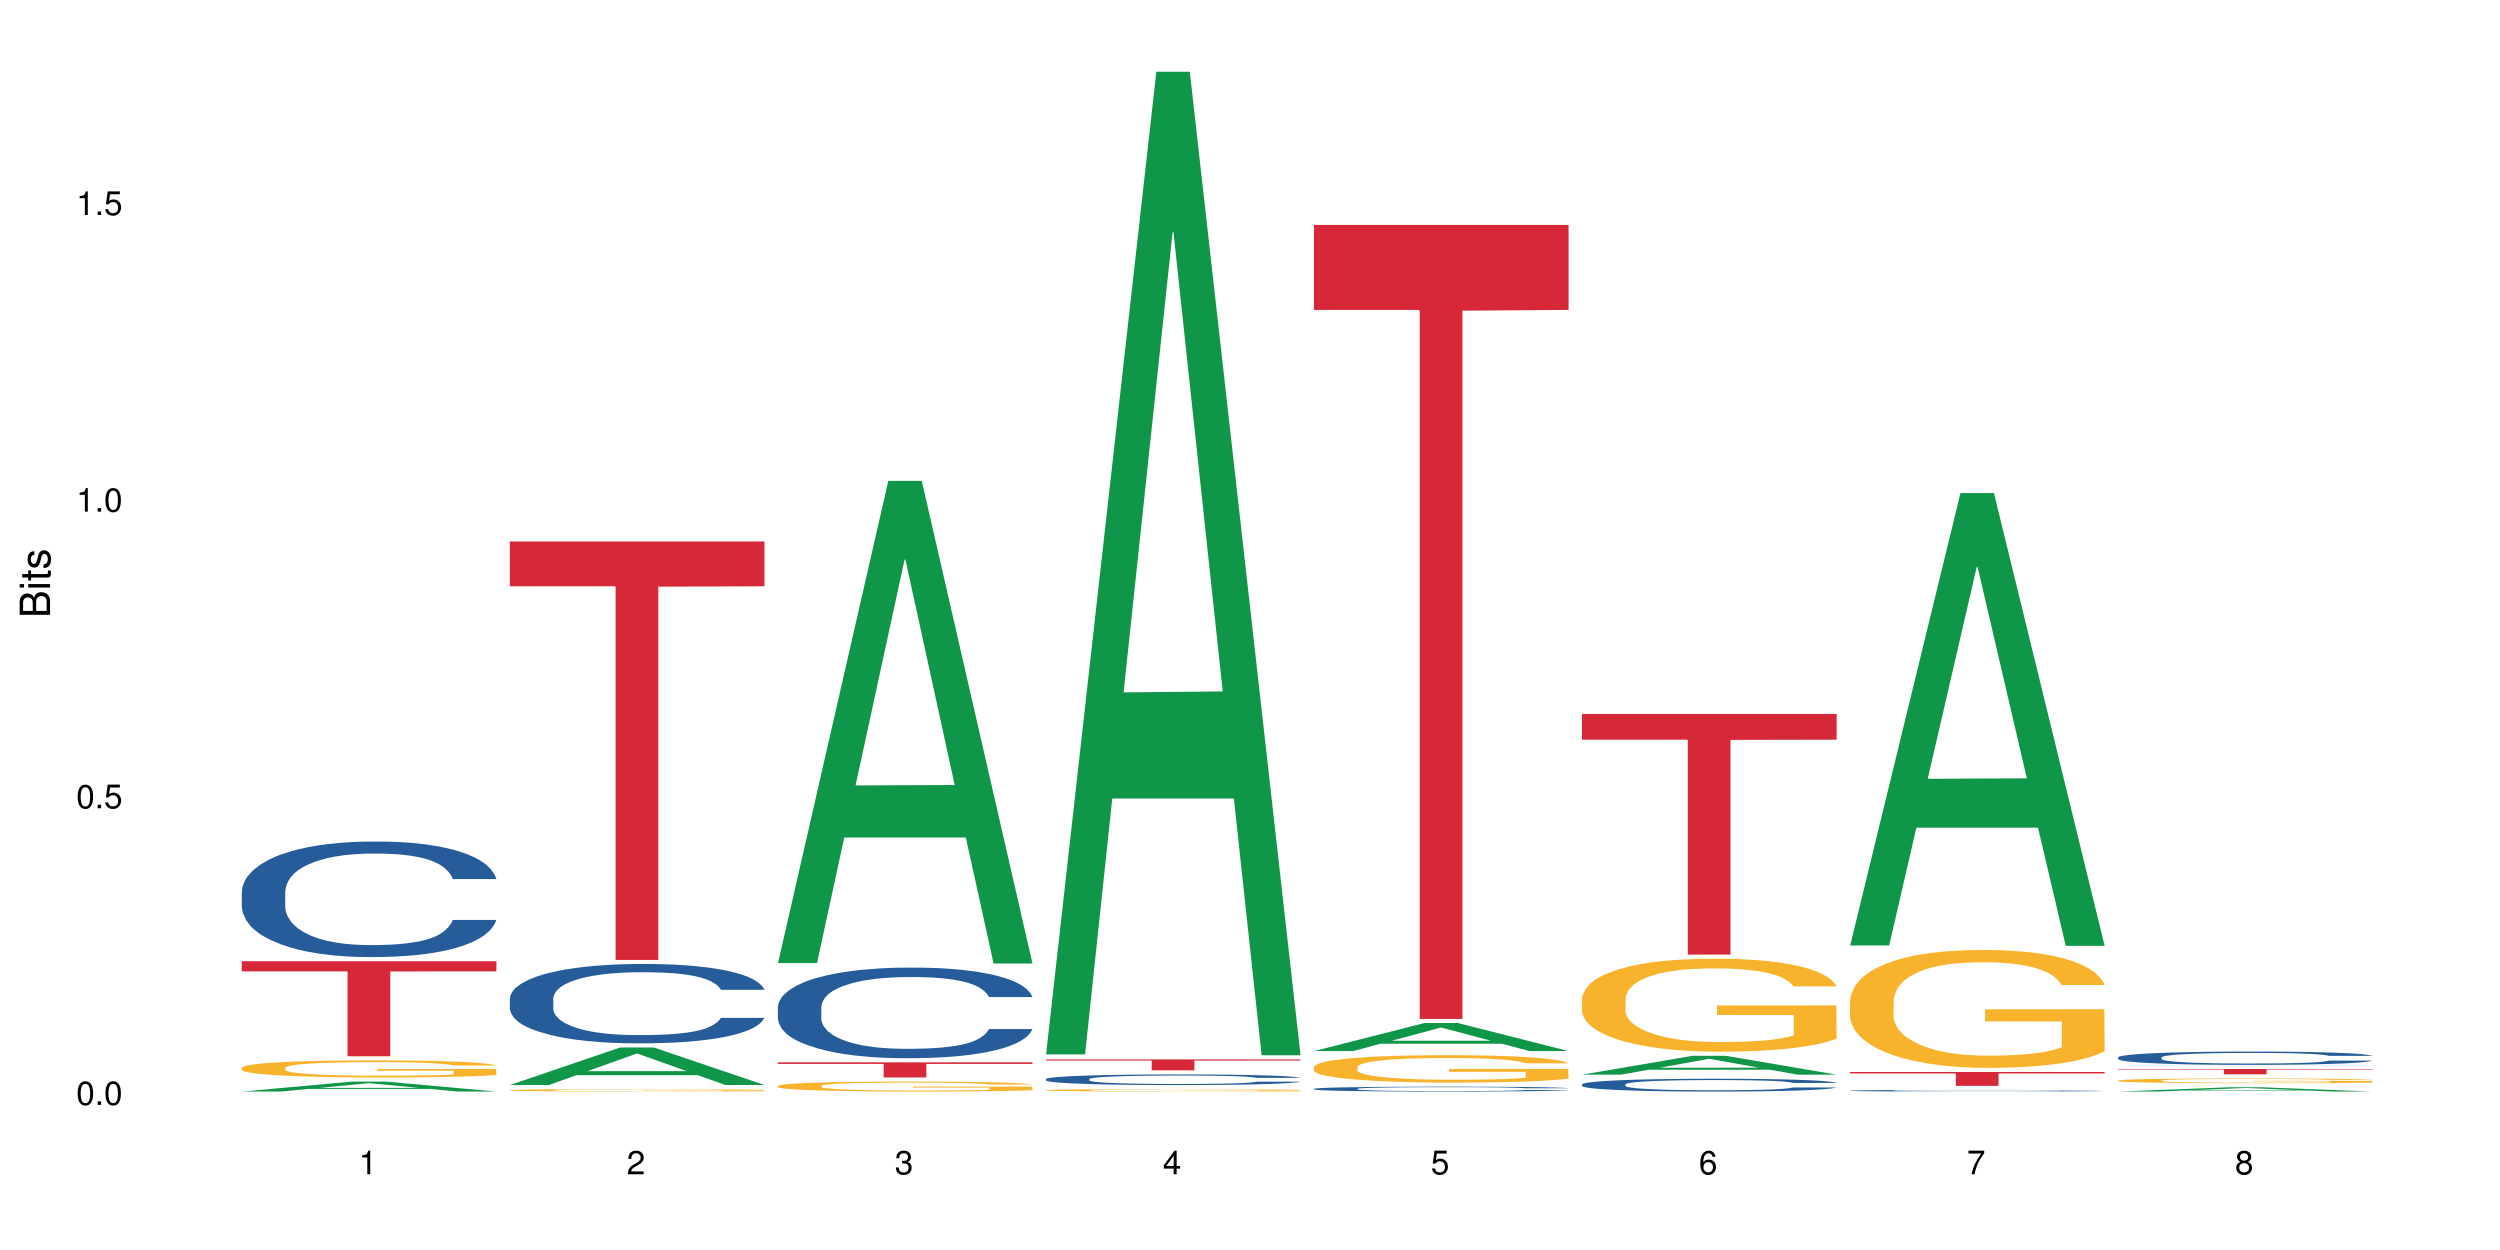 <?xml version="1.0" encoding="UTF-8"?>
<svg xmlns="http://www.w3.org/2000/svg" xmlns:xlink="http://www.w3.org/1999/xlink" width="720pt" height="360pt" viewBox="0 0 720 360" version="1.1">
<defs>
<g>
<symbol overflow="visible" id="glyph0-0">
<path style="stroke:none;" d=""/>
</symbol>
<symbol overflow="visible" id="glyph0-1">
<path style="stroke:none;" d="M 2.641 -6.797 C 2 -6.797 1.422 -6.531 1.078 -6.047 C 0.641 -5.453 0.406 -4.547 0.406 -3.297 C 0.406 -1 1.188 0.219 2.641 0.219 C 4.078 0.219 4.859 -1 4.859 -3.234 C 4.859 -4.562 4.656 -5.438 4.203 -6.047 C 3.844 -6.531 3.281 -6.797 2.641 -6.797 Z M 2.641 -6.047 C 3.547 -6.047 4 -5.125 4 -3.312 C 4 -1.375 3.562 -0.484 2.625 -0.484 C 1.734 -0.484 1.281 -1.422 1.281 -3.281 C 1.281 -5.141 1.734 -6.047 2.641 -6.047 Z M 2.641 -6.047 "/>
</symbol>
<symbol overflow="visible" id="glyph0-2">
<path style="stroke:none;" d="M 1.828 -1 L 0.828 -1 L 0.828 0 L 1.828 0 Z M 1.828 -1 "/>
</symbol>
<symbol overflow="visible" id="glyph0-3">
<path style="stroke:none;" d="M 4.562 -6.797 L 1.062 -6.797 L 0.547 -3.094 L 1.328 -3.094 C 1.719 -3.562 2.047 -3.734 2.578 -3.734 C 3.484 -3.734 4.062 -3.109 4.062 -2.094 C 4.062 -1.125 3.484 -0.531 2.578 -0.531 C 1.828 -0.531 1.375 -0.906 1.188 -1.672 L 0.328 -1.672 C 0.453 -1.109 0.547 -0.844 0.75 -0.594 C 1.125 -0.078 1.828 0.219 2.594 0.219 C 3.969 0.219 4.922 -0.781 4.922 -2.219 C 4.922 -3.562 4.031 -4.484 2.719 -4.484 C 2.25 -4.484 1.859 -4.359 1.469 -4.062 L 1.734 -5.969 L 4.562 -5.969 Z M 4.562 -6.797 "/>
</symbol>
<symbol overflow="visible" id="glyph0-4">
<path style="stroke:none;" d="M 2.484 -4.844 L 2.484 0 L 3.328 0 L 3.328 -6.797 L 2.766 -6.797 C 2.469 -5.75 2.281 -5.609 0.984 -5.453 L 0.984 -4.844 Z M 2.484 -4.844 "/>
</symbol>
<symbol overflow="visible" id="glyph0-5">
<path style="stroke:none;" d="M 4.859 -0.828 L 1.281 -0.828 C 1.359 -1.391 1.672 -1.75 2.5 -2.234 L 3.469 -2.75 C 4.406 -3.266 4.906 -3.969 4.906 -4.812 C 4.906 -5.375 4.672 -5.906 4.266 -6.266 C 3.859 -6.625 3.375 -6.797 2.719 -6.797 C 1.859 -6.797 1.219 -6.5 0.844 -5.922 C 0.609 -5.562 0.5 -5.125 0.484 -4.438 L 1.328 -4.438 C 1.359 -4.906 1.406 -5.188 1.531 -5.406 C 1.75 -5.812 2.188 -6.062 2.703 -6.062 C 3.469 -6.062 4.031 -5.516 4.031 -4.781 C 4.031 -4.25 3.719 -3.797 3.125 -3.438 L 2.234 -2.938 C 0.812 -2.141 0.406 -1.5 0.328 0 L 4.859 0 Z M 4.859 -0.828 "/>
</symbol>
<symbol overflow="visible" id="glyph0-6">
<path style="stroke:none;" d="M 2.125 -3.125 L 2.578 -3.125 C 3.516 -3.125 3.984 -2.703 3.984 -1.891 C 3.984 -1.031 3.469 -0.531 2.578 -0.531 C 1.656 -0.531 1.203 -0.984 1.156 -1.969 L 0.312 -1.969 C 0.344 -1.422 0.438 -1.078 0.609 -0.766 C 0.953 -0.109 1.625 0.219 2.547 0.219 C 3.953 0.219 4.859 -0.609 4.859 -1.906 C 4.859 -2.766 4.516 -3.25 3.703 -3.516 C 4.344 -3.766 4.656 -4.25 4.656 -4.938 C 4.656 -6.109 3.875 -6.797 2.578 -6.797 C 1.203 -6.797 0.484 -6.047 0.453 -4.609 L 1.297 -4.609 C 1.312 -5.016 1.344 -5.25 1.453 -5.453 C 1.641 -5.828 2.062 -6.062 2.594 -6.062 C 3.344 -6.062 3.797 -5.625 3.797 -4.906 C 3.797 -4.422 3.609 -4.141 3.25 -3.984 C 3.016 -3.891 2.719 -3.844 2.125 -3.844 Z M 2.125 -3.125 "/>
</symbol>
<symbol overflow="visible" id="glyph0-7">
<path style="stroke:none;" d="M 3.141 -1.625 L 3.141 0 L 3.984 0 L 3.984 -1.625 L 4.984 -1.625 L 4.984 -2.391 L 3.984 -2.391 L 3.984 -6.797 L 3.359 -6.797 L 0.266 -2.516 L 0.266 -1.625 Z M 3.141 -2.391 L 1 -2.391 L 3.141 -5.359 Z M 3.141 -2.391 "/>
</symbol>
<symbol overflow="visible" id="glyph0-8">
<path style="stroke:none;" d="M 4.781 -5.031 C 4.609 -6.141 3.891 -6.797 2.844 -6.797 C 2.094 -6.797 1.422 -6.438 1.031 -5.828 C 0.609 -5.172 0.406 -4.344 0.406 -3.094 C 0.406 -1.953 0.578 -1.234 0.984 -0.625 C 1.359 -0.078 1.953 0.219 2.703 0.219 C 3.984 0.219 4.922 -0.734 4.922 -2.078 C 4.922 -3.344 4.062 -4.234 2.844 -4.234 C 2.172 -4.234 1.641 -3.969 1.281 -3.469 C 1.281 -5.125 1.828 -6.047 2.797 -6.047 C 3.391 -6.047 3.797 -5.672 3.938 -5.031 Z M 2.734 -3.484 C 3.547 -3.484 4.062 -2.922 4.062 -2 C 4.062 -1.156 3.484 -0.531 2.703 -0.531 C 1.922 -0.531 1.328 -1.188 1.328 -2.047 C 1.328 -2.891 1.906 -3.484 2.734 -3.484 Z M 2.734 -3.484 "/>
</symbol>
<symbol overflow="visible" id="glyph0-9">
<path style="stroke:none;" d="M 4.984 -6.797 L 0.438 -6.797 L 0.438 -5.969 L 4.109 -5.969 C 2.5 -3.656 1.828 -2.234 1.328 0 L 2.219 0 C 2.594 -2.172 3.453 -4.047 4.984 -6.094 Z M 4.984 -6.797 "/>
</symbol>
<symbol overflow="visible" id="glyph0-10">
<path style="stroke:none;" d="M 3.75 -3.578 C 4.453 -4 4.688 -4.344 4.688 -4.984 C 4.688 -6.047 3.844 -6.797 2.641 -6.797 C 1.438 -6.797 0.594 -6.047 0.594 -4.984 C 0.594 -4.359 0.828 -4.016 1.516 -3.578 C 0.734 -3.203 0.359 -2.641 0.359 -1.891 C 0.359 -0.641 1.297 0.219 2.641 0.219 C 3.984 0.219 4.922 -0.641 4.922 -1.875 C 4.922 -2.641 4.531 -3.203 3.75 -3.578 Z M 2.641 -6.047 C 3.359 -6.047 3.812 -5.625 3.812 -4.969 C 3.812 -4.344 3.344 -3.922 2.641 -3.922 C 1.922 -3.922 1.453 -4.344 1.453 -4.984 C 1.453 -5.625 1.922 -6.047 2.641 -6.047 Z M 2.641 -3.203 C 3.484 -3.203 4.062 -2.672 4.062 -1.875 C 4.062 -1.062 3.484 -0.531 2.625 -0.531 C 1.797 -0.531 1.219 -1.078 1.219 -1.875 C 1.219 -2.672 1.797 -3.203 2.641 -3.203 Z M 2.641 -3.203 "/>
</symbol>
<symbol overflow="visible" id="glyph1-0">
<path style="stroke:none;" d=""/>
</symbol>
<symbol overflow="visible" id="glyph1-1">
<path style="stroke:none;" d="M 0 -0.953 L 0 -4.891 C 0 -5.719 -0.234 -6.344 -0.734 -6.797 C -1.188 -7.234 -1.812 -7.469 -2.5 -7.469 C -3.547 -7.469 -4.188 -7 -4.625 -5.875 C -4.984 -6.672 -5.641 -7.094 -6.531 -7.094 C -7.156 -7.094 -7.734 -6.859 -8.141 -6.391 C -8.562 -5.938 -8.75 -5.344 -8.75 -4.5 L -8.75 -0.953 Z M -4.984 -2.062 L -7.766 -2.062 L -7.766 -4.219 C -7.766 -4.844 -7.688 -5.203 -7.453 -5.5 C -7.219 -5.812 -6.859 -5.969 -6.375 -5.969 C -5.906 -5.969 -5.531 -5.812 -5.297 -5.5 C -5.062 -5.203 -4.984 -4.844 -4.984 -4.219 Z M -0.984 -2.062 L -4 -2.062 L -4 -4.781 C -4 -5.328 -3.859 -5.688 -3.578 -5.953 C -3.297 -6.219 -2.922 -6.359 -2.484 -6.359 C -2.062 -6.359 -1.688 -6.219 -1.406 -5.953 C -1.109 -5.688 -0.984 -5.328 -0.984 -4.781 Z M -0.984 -2.062 "/>
</symbol>
<symbol overflow="visible" id="glyph1-2">
<path style="stroke:none;" d="M -6.281 -1.797 L -6.281 -0.797 L 0 -0.797 L 0 -1.797 Z M -8.75 -1.797 L -8.75 -0.797 L -7.484 -0.797 L -7.484 -1.797 Z M -8.75 -1.797 "/>
</symbol>
<symbol overflow="visible" id="glyph1-3">
<path style="stroke:none;" d="M -6.281 -3.047 L -6.281 -2.016 L -8.016 -2.016 L -8.016 -1.016 L -6.281 -1.016 L -6.281 -0.172 L -5.469 -0.172 L -5.469 -1.016 L -0.719 -1.016 C -0.078 -1.016 0.281 -1.453 0.281 -2.234 C 0.281 -2.469 0.25 -2.719 0.188 -3.047 L -0.641 -3.047 C -0.609 -2.922 -0.594 -2.766 -0.594 -2.562 C -0.594 -2.141 -0.719 -2.016 -1.156 -2.016 L -5.469 -2.016 L -5.469 -3.047 Z M -6.281 -3.047 "/>
</symbol>
<symbol overflow="visible" id="glyph1-4">
<path style="stroke:none;" d="M -4.531 -5.25 C -5.766 -5.25 -6.469 -4.422 -6.469 -2.969 C -6.469 -1.516 -5.719 -0.562 -4.547 -0.562 C -3.562 -0.562 -3.094 -1.062 -2.734 -2.562 L -2.516 -3.484 C -2.344 -4.188 -2.094 -4.469 -1.625 -4.469 C -1.047 -4.469 -0.641 -3.875 -0.641 -3 C -0.641 -2.453 -0.797 -2 -1.062 -1.75 C -1.25 -1.594 -1.422 -1.531 -1.875 -1.469 L -1.875 -0.406 C -0.422 -0.453 0.281 -1.266 0.281 -2.922 C 0.281 -4.5 -0.5 -5.516 -1.719 -5.516 C -2.656 -5.516 -3.172 -4.984 -3.469 -3.734 L -3.703 -2.766 C -3.891 -1.953 -4.156 -1.609 -4.594 -1.609 C -5.172 -1.609 -5.547 -2.125 -5.547 -2.938 C -5.547 -3.75 -5.203 -4.172 -4.531 -4.203 Z M -4.531 -5.25 "/>
</symbol>
</g>
</defs>
<g id="surface89369">
<rect x="0" y="0" width="720" height="360" style="fill:rgb(100%,100%,100%);fill-opacity:1;stroke:none;"/>
<path style=" stroke:none;fill-rule:nonzero;fill:rgb(6.275%,58.824%,28.235%);fill-opacity:1;" d="M 69.629 314.367 L 69.707 314.367 L 101.441 311.492 L 111.078 311.492 L 142.965 314.371 L 131.762 314.371 L 123.77 313.617 L 88.746 313.617 L 80.91 314.367 L 69.629 314.367 L 92.117 313.309 L 120.559 313.305 L 106.375 311.961 L 106.219 311.957 L 106.062 311.969 L 92.039 313.305 L 92.117 313.309 Z M 69.629 314.367 "/>
<path style=" stroke:none;fill-rule:nonzero;fill:rgb(14.51%,36.078%,60%);fill-opacity:1;" d="M 69.629 256.848 L 69.719 256.816 L 69.719 256.09 L 69.988 254.934 L 70.613 253.473 L 71.238 252.469 L 72.848 250.676 L 75.086 248.941 L 77.41 247.605 L 79.109 246.812 L 80.629 246.207 L 84.117 245.078 L 86.355 244.504 L 88.77 243.984 L 91.719 243.469 L 93.867 243.164 L 98.695 242.676 L 102.273 242.465 L 105.047 242.375 L 111.039 242.375 L 114.613 242.496 L 117.207 242.648 L 120.07 242.891 L 122.484 243.164 L 126.688 243.832 L 130.445 244.684 L 132.145 245.172 L 134.828 246.113 L 136.883 247.027 L 138.316 247.816 L 139.926 248.941 L 141.355 250.309 L 142.43 251.863 L 142.965 253.168 L 130.445 253.168 L 129.82 251.953 L 129.102 251.012 L 127.762 249.762 L 126.422 248.883 L 124.543 248 L 122.844 247.422 L 120.516 246.844 L 118.461 246.48 L 116.312 246.207 L 114.258 246.023 L 110.32 245.84 L 105.762 245.84 L 104.062 245.902 L 100.574 246.145 L 98.695 246.355 L 96.012 246.781 L 94.133 247.18 L 91.898 247.785 L 90.379 248.305 L 88.5 249.094 L 87.16 249.793 L 85.637 250.797 L 84.742 251.559 L 83.938 252.41 L 83.223 253.414 L 82.688 254.477 L 82.328 255.602 L 82.148 256.695 L 82.148 261.41 L 82.328 262.504 L 82.777 263.781 L 83.938 265.637 L 85.637 267.25 L 87.605 268.527 L 89.484 269.438 L 90.559 269.863 L 91.988 270.352 L 94.223 270.961 L 97.445 271.566 L 99.32 271.812 L 102.184 272.055 L 105.137 272.176 L 109.07 272.176 L 112.559 272.055 L 114.883 271.902 L 117.297 271.66 L 120.605 271.141 L 122.664 270.656 L 124.453 270.078 L 125.793 269.5 L 126.688 269.012 L 128.031 268.07 L 129.102 267.035 L 129.906 265.973 L 130.445 264.938 L 142.965 264.938 L 142.43 266.156 L 141.625 267.34 L 140.82 268.223 L 139.566 269.285 L 138.137 270.23 L 136.078 271.293 L 134.379 271.992 L 132.145 272.754 L 130.086 273.332 L 127.852 273.848 L 124.543 274.457 L 122.395 274.762 L 120.07 275.035 L 117.297 275.277 L 113.809 275.492 L 110.055 275.613 L 106.566 275.641 L 102.809 275.582 L 100.035 275.461 L 96.371 275.188 L 91.809 274.641 L 88.5 274.062 L 85.906 273.484 L 83.672 272.875 L 81.168 272.055 L 77.945 270.715 L 75.98 269.684 L 74.637 268.832 L 73.117 267.645 L 72.043 266.582 L 70.793 264.879 L 69.898 262.719 L 69.629 261.047 Z M 69.629 256.848 "/>
<path style=" stroke:none;fill-rule:nonzero;fill:rgb(96.863%,70.196%,16.863%);fill-opacity:1;" d="M 69.629 307.5 L 69.719 307.492 L 69.719 307.402 L 70.078 307.203 L 70.973 306.922 L 72.133 306.695 L 73.387 306.516 L 74.191 306.422 L 75.531 306.285 L 76.695 306.188 L 79.645 305.984 L 83.402 305.797 L 85.461 305.715 L 87.785 305.637 L 91.094 305.555 L 92.613 305.52 L 97.266 305.449 L 102.543 305.406 L 108.355 305.391 L 111.039 305.395 L 114.703 305.414 L 119.711 305.465 L 122.574 305.508 L 124.809 305.555 L 127.137 305.609 L 129.996 305.699 L 132.68 305.809 L 134.828 305.918 L 136.973 306.051 L 138.762 306.195 L 140.281 306.352 L 141.625 306.543 L 142.43 306.699 L 142.965 306.855 L 130.535 306.855 L 129.82 306.699 L 129.016 306.578 L 127.672 306.43 L 126.332 306.32 L 124.988 306.234 L 122.484 306.117 L 120.34 306.047 L 117.656 305.984 L 115.062 305.945 L 112.109 305.918 L 110.32 305.906 L 105.582 305.906 L 101.289 305.938 L 98.785 305.977 L 96.996 306.012 L 94.492 306.078 L 92.973 306.133 L 92.078 306.168 L 89.395 306.309 L 87.605 306.434 L 86.621 306.52 L 85.371 306.652 L 84.477 306.773 L 83.492 306.953 L 82.953 307.09 L 82.238 307.395 L 82.148 308.203 L 82.418 308.375 L 82.953 308.559 L 83.672 308.723 L 84.742 308.891 L 85.816 309.023 L 87.695 309.195 L 89.305 309.312 L 90.559 309.391 L 92.973 309.512 L 93.957 309.551 L 96.281 309.633 L 98.695 309.695 L 101.648 309.75 L 103.883 309.777 L 107.461 309.801 L 112.02 309.801 L 117.387 309.773 L 120.785 309.734 L 123.109 309.699 L 124.633 309.668 L 126.508 309.621 L 127.852 309.574 L 129.102 309.523 L 130.625 309.449 L 130.625 308.375 L 108.535 308.371 L 108.535 307.867 L 142.875 307.863 L 142.965 309.621 L 141.086 309.742 L 138.762 309.859 L 136.527 309.949 L 134.199 310.023 L 130.891 310.109 L 128.207 310.164 L 124.094 310.227 L 120.34 310.266 L 116.402 310.293 L 112.914 310.309 L 108.801 310.312 L 105.137 310.301 L 101.199 310.277 L 98.07 310.238 L 95.207 310.195 L 92.344 310.137 L 88.77 310.043 L 86.441 309.965 L 84.027 309.871 L 81.613 309.758 L 79.469 309.637 L 78.035 309.543 L 76.605 309.434 L 75.086 309.301 L 73.652 309.148 L 72.582 309.008 L 71.598 308.852 L 70.883 308.703 L 70.164 308.5 L 69.809 308.34 L 69.629 308.199 Z M 69.629 307.5 "/>
<path style=" stroke:none;fill-rule:nonzero;fill:rgb(83.922%,15.686%,22.353%);fill-opacity:1;" d="M 69.629 276.82 L 142.965 276.82 L 142.965 279.754 L 112.402 279.781 L 112.402 304.211 L 100.105 304.211 L 100.105 279.805 L 99.926 279.754 L 69.629 279.754 Z M 69.629 276.82 "/>
<path style=" stroke:none;fill-rule:nonzero;fill:rgb(6.275%,58.824%,28.235%);fill-opacity:1;" d="M 146.824 312.48 L 146.902 312.469 L 178.637 301.668 L 188.273 301.668 L 220.16 312.488 L 208.957 312.488 L 200.965 309.664 L 165.941 309.664 L 158.109 312.48 L 146.824 312.48 L 169.312 308.496 L 197.754 308.484 L 183.57 303.438 L 183.414 303.426 L 183.258 303.457 L 169.234 308.484 L 169.312 308.496 Z M 146.824 312.48 "/>
<path style=" stroke:none;fill-rule:nonzero;fill:rgb(14.51%,36.078%,60%);fill-opacity:1;" d="M 146.824 287.582 L 146.914 287.559 L 146.914 287.059 L 147.184 286.266 L 147.809 285.262 L 148.434 284.574 L 150.043 283.34 L 152.281 282.148 L 154.605 281.23 L 156.305 280.688 L 157.824 280.27 L 161.312 279.496 L 163.551 279.102 L 165.965 278.746 L 168.914 278.391 L 171.062 278.184 L 175.891 277.848 L 179.469 277.703 L 182.242 277.641 L 188.234 277.641 L 191.812 277.723 L 194.406 277.828 L 197.266 277.992 L 199.68 278.184 L 203.883 278.641 L 207.641 279.227 L 209.34 279.559 L 212.023 280.207 L 214.078 280.836 L 215.512 281.379 L 217.121 282.148 L 218.551 283.09 L 219.625 284.156 L 220.16 285.055 L 207.641 285.055 L 207.016 284.219 L 206.301 283.57 L 204.957 282.715 L 203.617 282.109 L 201.738 281.504 L 200.039 281.105 L 197.715 280.707 L 195.656 280.457 L 193.512 280.27 L 191.453 280.145 L 187.52 280.02 L 182.957 280.02 L 181.258 280.062 L 177.77 280.23 L 175.891 280.375 L 173.207 280.668 L 171.332 280.938 L 169.094 281.355 L 167.574 281.711 L 165.695 282.254 L 164.355 282.734 L 162.836 283.426 L 161.941 283.945 L 161.137 284.531 L 160.418 285.219 L 159.883 285.953 L 159.523 286.723 L 159.348 287.477 L 159.348 290.715 L 159.523 291.465 L 159.973 292.344 L 161.137 293.617 L 162.836 294.723 L 164.801 295.602 L 166.68 296.227 L 167.754 296.52 L 169.184 296.855 L 171.418 297.273 L 174.641 297.688 L 176.516 297.855 L 179.379 298.023 L 182.332 298.105 L 186.266 298.105 L 189.754 298.023 L 192.078 297.918 L 194.492 297.75 L 197.805 297.398 L 199.859 297.062 L 201.648 296.664 L 202.988 296.27 L 203.883 295.934 L 205.227 295.289 L 206.301 294.578 L 207.105 293.848 L 207.641 293.137 L 220.16 293.137 L 219.625 293.973 L 218.82 294.785 L 218.016 295.391 L 216.762 296.121 L 215.332 296.77 L 213.273 297.5 L 211.574 297.98 L 209.34 298.504 L 207.281 298.902 L 205.047 299.254 L 201.738 299.672 L 199.59 299.883 L 197.266 300.07 L 194.492 300.238 L 191.004 300.383 L 187.25 300.469 L 183.762 300.488 L 180.004 300.445 L 177.234 300.363 L 173.566 300.176 L 169.004 299.797 L 165.695 299.402 L 163.102 299.004 L 160.867 298.586 L 158.363 298.023 L 155.145 297.105 L 153.176 296.395 L 151.832 295.809 L 150.312 294.996 L 149.238 294.266 L 147.988 293.094 L 147.094 291.613 L 146.824 290.461 Z M 146.824 287.582 "/>
<path style=" stroke:none;fill-rule:nonzero;fill:rgb(96.863%,70.196%,16.863%);fill-opacity:1;" d="M 146.824 313.969 L 146.914 313.969 L 146.914 313.957 L 147.273 313.926 L 148.168 313.887 L 149.328 313.855 L 150.582 313.828 L 151.387 313.816 L 152.727 313.797 L 153.891 313.781 L 156.844 313.754 L 160.598 313.727 L 162.656 313.715 L 164.98 313.703 L 168.289 313.691 L 169.809 313.688 L 174.461 313.676 L 179.738 313.672 L 185.551 313.668 L 188.234 313.668 L 191.898 313.672 L 196.91 313.68 L 199.77 313.688 L 202.008 313.691 L 204.332 313.699 L 207.195 313.715 L 209.875 313.73 L 212.023 313.742 L 214.168 313.762 L 215.957 313.785 L 217.477 313.805 L 218.82 313.832 L 219.625 313.855 L 220.16 313.879 L 207.73 313.879 L 207.016 313.855 L 206.211 313.84 L 204.867 313.816 L 203.527 313.801 L 202.184 313.789 L 199.68 313.773 L 197.535 313.762 L 194.852 313.754 L 192.258 313.746 L 189.305 313.742 L 182.777 313.742 L 178.484 313.746 L 175.98 313.754 L 174.191 313.758 L 171.688 313.766 L 170.168 313.773 L 169.273 313.781 L 166.59 313.801 L 164.801 313.816 L 163.816 313.828 L 162.566 313.848 L 161.672 313.867 L 160.688 313.891 L 160.152 313.91 L 159.434 313.953 L 159.348 314.07 L 159.613 314.094 L 160.152 314.121 L 160.867 314.145 L 161.941 314.168 L 163.012 314.188 L 164.891 314.211 L 166.5 314.227 L 167.754 314.238 L 170.168 314.258 L 171.152 314.262 L 173.477 314.273 L 175.891 314.281 L 178.844 314.289 L 181.078 314.293 L 184.656 314.297 L 189.219 314.297 L 194.582 314.293 L 197.98 314.289 L 200.309 314.285 L 201.828 314.277 L 203.707 314.273 L 205.047 314.266 L 206.301 314.258 L 207.82 314.246 L 207.82 314.094 L 185.73 314.094 L 185.73 314.023 L 220.07 314.02 L 220.16 314.273 L 218.285 314.289 L 215.957 314.305 L 213.723 314.32 L 211.398 314.328 L 208.086 314.344 L 205.406 314.348 L 201.289 314.359 L 197.535 314.363 L 193.598 314.367 L 190.113 314.371 L 182.332 314.371 L 178.395 314.367 L 175.266 314.359 L 172.402 314.355 L 169.543 314.344 L 165.965 314.332 L 163.641 314.32 L 161.223 314.309 L 158.809 314.293 L 156.664 314.273 L 155.23 314.262 L 153.801 314.246 L 152.281 314.227 L 150.852 314.203 L 149.777 314.184 L 148.793 314.164 L 148.078 314.141 L 147.363 314.113 L 147.004 314.09 L 146.824 314.07 Z M 146.824 313.969 "/>
<path style=" stroke:none;fill-rule:nonzero;fill:rgb(83.922%,15.686%,22.353%);fill-opacity:1;" d="M 146.824 155.945 L 220.16 155.945 L 220.16 168.848 L 189.598 168.961 L 189.598 276.461 L 177.301 276.461 L 177.301 169.07 L 177.121 168.848 L 146.824 168.848 Z M 146.824 155.945 "/>
<path style=" stroke:none;fill-rule:nonzero;fill:rgb(6.275%,58.824%,28.235%);fill-opacity:1;" d="M 224.02 277.371 L 224.098 277.242 L 255.832 138.488 L 265.469 138.488 L 297.355 277.5 L 286.152 277.5 L 278.16 241.215 L 243.141 241.215 L 235.305 277.371 L 224.02 277.371 L 246.508 226.203 L 274.949 226.074 L 260.77 161.203 L 260.609 161.07 L 260.453 161.465 L 246.43 226.074 L 246.508 226.203 Z M 224.02 277.371 "/>
<path style=" stroke:none;fill-rule:nonzero;fill:rgb(14.51%,36.078%,60%);fill-opacity:1;" d="M 224.02 290.031 L 224.109 290.008 L 224.109 289.438 L 224.379 288.531 L 225.004 287.387 L 225.633 286.598 L 227.242 285.191 L 229.477 283.832 L 231.801 282.781 L 233.5 282.164 L 235.023 281.688 L 238.508 280.805 L 240.746 280.352 L 243.16 279.945 L 246.113 279.539 L 248.258 279.301 L 253.086 278.918 L 256.664 278.754 L 259.438 278.68 L 265.43 278.68 L 269.008 278.777 L 271.602 278.895 L 274.461 279.086 L 276.875 279.301 L 281.082 279.824 L 284.836 280.492 L 286.535 280.875 L 289.219 281.613 L 291.277 282.328 L 292.707 282.949 L 294.316 283.832 L 295.746 284.906 L 296.82 286.121 L 297.355 287.148 L 284.836 287.148 L 284.211 286.191 L 283.496 285.453 L 282.152 284.477 L 280.812 283.785 L 278.934 283.094 L 277.234 282.641 L 274.91 282.188 L 272.852 281.902 L 270.707 281.688 L 268.648 281.543 L 264.715 281.398 L 260.152 281.398 L 258.453 281.449 L 254.965 281.637 L 253.086 281.805 L 250.406 282.141 L 248.527 282.449 L 246.289 282.926 L 244.77 283.332 L 242.891 283.953 L 241.551 284.5 L 240.031 285.285 L 239.137 285.883 L 238.332 286.551 L 237.613 287.34 L 237.078 288.172 L 236.723 289.055 L 236.543 289.914 L 236.543 293.609 L 236.723 294.469 L 237.168 295.469 L 238.332 296.926 L 240.031 298.188 L 241.996 299.191 L 243.875 299.906 L 244.949 300.238 L 246.379 300.621 L 248.617 301.098 L 251.836 301.574 L 253.715 301.766 L 256.574 301.957 L 259.527 302.051 L 263.461 302.051 L 266.949 301.957 L 269.273 301.836 L 271.691 301.648 L 275 301.242 L 277.055 300.859 L 278.844 300.406 L 280.188 299.953 L 281.082 299.57 L 282.422 298.832 L 283.496 298.023 L 284.301 297.188 L 284.836 296.375 L 297.355 296.375 L 296.82 297.332 L 296.016 298.262 L 295.211 298.953 L 293.957 299.785 L 292.527 300.527 L 290.473 301.359 L 288.773 301.91 L 286.535 302.504 L 284.48 302.957 L 282.242 303.363 L 278.934 303.84 L 276.789 304.078 L 274.461 304.293 L 271.691 304.484 L 268.203 304.652 L 264.445 304.746 L 260.957 304.77 L 257.203 304.723 L 254.43 304.629 L 250.762 304.414 L 246.199 303.984 L 242.891 303.531 L 240.297 303.078 L 238.062 302.602 L 235.559 301.957 L 232.34 300.906 L 230.371 300.098 L 229.031 299.43 L 227.508 298.5 L 226.438 297.664 L 225.184 296.328 L 224.289 294.637 L 224.02 293.324 Z M 224.02 290.031 "/>
<path style=" stroke:none;fill-rule:nonzero;fill:rgb(96.863%,70.196%,16.863%);fill-opacity:1;" d="M 224.02 312.723 L 224.109 312.723 L 224.109 312.668 L 224.469 312.551 L 225.363 312.387 L 226.523 312.254 L 227.777 312.148 L 228.582 312.094 L 229.926 312.016 L 231.086 311.957 L 234.039 311.836 L 237.793 311.727 L 239.852 311.68 L 242.176 311.637 L 245.484 311.586 L 247.004 311.566 L 251.656 311.523 L 256.934 311.5 L 262.746 311.492 L 265.43 311.492 L 269.098 311.504 L 274.105 311.531 L 276.965 311.559 L 279.203 311.586 L 281.527 311.621 L 284.391 311.672 L 287.074 311.734 L 289.219 311.797 L 291.367 311.879 L 293.152 311.961 L 294.676 312.055 L 296.016 312.164 L 296.82 312.258 L 297.355 312.348 L 284.926 312.348 L 284.211 312.258 L 283.406 312.184 L 282.062 312.098 L 280.723 312.035 L 279.383 311.984 L 276.875 311.918 L 274.73 311.875 L 272.047 311.836 L 269.453 311.812 L 266.504 311.797 L 264.715 311.793 L 259.973 311.793 L 255.68 311.812 L 253.176 311.832 L 251.387 311.855 L 248.883 311.895 L 247.363 311.926 L 246.469 311.945 L 243.785 312.027 L 241.996 312.102 L 241.016 312.152 L 239.762 312.23 L 238.867 312.301 L 237.883 312.406 L 237.348 312.484 L 236.633 312.664 L 236.543 313.137 L 236.809 313.238 L 237.348 313.344 L 238.062 313.441 L 239.137 313.539 L 240.207 313.617 L 242.086 313.719 L 243.695 313.785 L 244.949 313.832 L 247.363 313.902 L 248.348 313.926 L 250.672 313.973 L 253.086 314.012 L 256.039 314.043 L 258.273 314.059 L 261.852 314.07 L 266.414 314.07 L 271.777 314.055 L 275.176 314.035 L 277.504 314.012 L 279.023 313.996 L 280.902 313.965 L 282.242 313.938 L 283.496 313.91 L 285.016 313.867 L 285.016 313.238 L 262.926 313.234 L 262.926 312.941 L 297.27 312.938 L 297.355 313.965 L 295.48 314.035 L 293.152 314.105 L 290.918 314.156 L 288.594 314.203 L 285.285 314.254 L 282.602 314.285 L 278.488 314.32 L 274.73 314.344 L 270.797 314.359 L 267.309 314.367 L 263.195 314.371 L 259.527 314.367 L 255.59 314.352 L 252.461 314.328 L 249.598 314.301 L 246.738 314.27 L 243.16 314.211 L 240.836 314.168 L 238.422 314.113 L 236.004 314.047 L 233.859 313.977 L 232.43 313.922 L 230.996 313.859 L 229.477 313.777 L 228.047 313.691 L 226.973 313.609 L 225.988 313.516 L 225.273 313.43 L 224.559 313.312 L 224.199 313.215 L 224.02 313.133 Z M 224.02 312.723 "/>
<path style=" stroke:none;fill-rule:nonzero;fill:rgb(83.922%,15.686%,22.353%);fill-opacity:1;" d="M 224.02 305.949 L 297.355 305.949 L 297.355 306.418 L 266.793 306.422 L 266.793 310.312 L 254.496 310.312 L 254.496 306.426 L 254.316 306.418 L 224.02 306.418 Z M 224.02 305.949 "/>
<path style=" stroke:none;fill-rule:nonzero;fill:rgb(6.275%,58.824%,28.235%);fill-opacity:1;" d="M 301.219 303.66 L 301.297 303.395 L 333.027 20.664 L 342.664 20.664 L 374.555 303.926 L 363.348 303.926 L 355.355 229.984 L 320.336 229.984 L 312.5 303.66 L 301.219 303.66 L 323.703 199.398 L 352.145 199.133 L 337.965 66.941 L 337.809 66.676 L 337.648 67.473 L 323.625 199.133 L 323.703 199.398 Z M 301.219 303.66 "/>
<path style=" stroke:none;fill-rule:nonzero;fill:rgb(14.51%,36.078%,60%);fill-opacity:1;" d="M 301.219 310.773 L 301.305 310.77 L 301.305 310.703 L 301.574 310.598 L 302.199 310.461 L 302.828 310.371 L 304.438 310.207 L 306.672 310.047 L 308.996 309.922 L 310.695 309.852 L 312.219 309.793 L 315.707 309.691 L 317.941 309.637 L 320.355 309.59 L 323.309 309.543 L 325.453 309.516 L 330.285 309.469 L 333.859 309.449 L 336.633 309.441 L 342.625 309.441 L 346.203 309.453 L 348.797 309.469 L 351.656 309.488 L 354.074 309.516 L 358.277 309.578 L 362.031 309.656 L 363.73 309.699 L 366.414 309.785 L 368.473 309.871 L 369.902 309.941 L 371.512 310.047 L 372.945 310.172 L 374.016 310.316 L 374.555 310.434 L 362.031 310.434 L 361.406 310.324 L 360.691 310.234 L 359.348 310.121 L 358.008 310.039 L 356.129 309.961 L 354.43 309.906 L 352.105 309.852 L 350.047 309.82 L 347.902 309.793 L 345.844 309.777 L 341.91 309.762 L 337.348 309.762 L 335.648 309.766 L 332.16 309.789 L 330.285 309.809 L 327.602 309.848 L 325.723 309.883 L 323.484 309.941 L 321.965 309.988 L 320.086 310.059 L 318.746 310.125 L 317.227 310.215 L 316.332 310.285 L 315.527 310.363 L 314.812 310.457 L 314.273 310.555 L 313.918 310.66 L 313.738 310.758 L 313.738 311.191 L 313.918 311.293 L 314.363 311.41 L 315.527 311.582 L 317.227 311.73 L 319.195 311.848 L 321.07 311.93 L 322.145 311.969 L 323.574 312.016 L 325.812 312.07 L 329.031 312.125 L 330.91 312.148 L 333.77 312.172 L 336.723 312.184 L 340.656 312.184 L 344.145 312.172 L 346.473 312.156 L 348.887 312.133 L 352.195 312.086 L 354.25 312.043 L 356.039 311.988 L 357.383 311.938 L 358.277 311.891 L 359.617 311.805 L 360.691 311.711 L 361.496 311.613 L 362.031 311.516 L 374.555 311.516 L 374.016 311.629 L 373.211 311.738 L 372.406 311.82 L 371.156 311.918 L 369.723 312.004 L 367.668 312.102 L 365.969 312.164 L 363.73 312.234 L 361.676 312.289 L 359.438 312.336 L 356.129 312.391 L 353.984 312.418 L 351.656 312.445 L 348.887 312.469 L 345.398 312.488 L 341.641 312.496 L 338.152 312.5 L 334.398 312.496 L 331.625 312.484 L 327.957 312.457 L 323.398 312.41 L 320.086 312.355 L 317.496 312.301 L 315.258 312.246 L 312.754 312.172 L 309.535 312.047 L 307.566 311.953 L 306.227 311.875 L 304.707 311.766 L 303.633 311.668 L 302.379 311.512 L 301.484 311.312 L 301.219 311.16 Z M 301.219 310.773 "/>
<path style=" stroke:none;fill-rule:nonzero;fill:rgb(96.863%,70.196%,16.863%);fill-opacity:1;" d="M 301.219 313.977 L 301.305 313.977 L 301.305 313.961 L 301.664 313.934 L 302.559 313.895 L 303.723 313.863 L 304.973 313.836 L 305.777 313.824 L 307.121 313.805 L 308.281 313.793 L 311.234 313.762 L 314.988 313.738 L 317.047 313.727 L 319.371 313.715 L 322.68 313.703 L 324.203 313.699 L 328.852 313.688 L 334.129 313.684 L 339.941 313.68 L 342.625 313.68 L 346.293 313.684 L 351.301 313.691 L 354.164 313.695 L 356.398 313.703 L 358.723 313.711 L 361.586 313.723 L 364.27 313.738 L 366.414 313.754 L 368.562 313.773 L 370.352 313.793 L 371.871 313.816 L 373.211 313.84 L 374.016 313.863 L 374.555 313.887 L 362.121 313.887 L 361.406 313.863 L 360.602 313.848 L 359.262 313.824 L 357.918 313.812 L 356.578 313.797 L 354.074 313.781 L 351.926 313.773 L 349.242 313.762 L 346.648 313.758 L 343.699 313.754 L 337.168 313.754 L 332.875 313.758 L 330.371 313.762 L 328.586 313.766 L 326.078 313.777 L 324.559 313.785 L 323.664 313.789 L 320.98 313.809 L 319.195 313.828 L 318.211 313.84 L 316.957 313.855 L 316.062 313.875 L 315.078 313.898 L 314.543 313.918 L 313.828 313.961 L 313.738 314.074 L 314.008 314.098 L 314.543 314.125 L 315.258 314.148 L 316.332 314.172 L 317.406 314.191 L 319.281 314.215 L 320.895 314.23 L 322.145 314.242 L 324.559 314.258 L 325.543 314.266 L 327.867 314.277 L 330.285 314.285 L 333.234 314.293 L 335.469 314.297 L 348.977 314.297 L 352.375 314.289 L 354.699 314.285 L 356.219 314.281 L 358.098 314.273 L 359.438 314.266 L 360.691 314.262 L 362.211 314.25 L 362.211 314.098 L 340.121 314.098 L 340.121 314.027 L 374.465 314.027 L 374.555 314.273 L 372.676 314.289 L 370.352 314.309 L 368.113 314.32 L 365.789 314.332 L 362.48 314.344 L 359.797 314.352 L 355.684 314.359 L 351.926 314.363 L 347.992 314.367 L 344.504 314.371 L 336.723 314.371 L 332.789 314.367 L 329.656 314.359 L 326.797 314.355 L 323.934 314.348 L 320.355 314.332 L 318.031 314.32 L 315.617 314.309 L 313.203 314.293 L 311.055 314.277 L 309.625 314.262 L 308.191 314.246 L 306.672 314.23 L 305.242 314.207 L 304.168 314.188 L 303.184 314.164 L 302.469 314.145 L 301.754 314.117 L 301.395 314.094 L 301.219 314.074 Z M 301.219 313.977 "/>
<path style=" stroke:none;fill-rule:nonzero;fill:rgb(83.922%,15.686%,22.353%);fill-opacity:1;" d="M 301.219 305.105 L 374.555 305.105 L 374.555 305.441 L 343.988 305.445 L 343.988 308.262 L 331.691 308.262 L 331.691 305.449 L 331.516 305.441 L 301.219 305.441 Z M 301.219 305.105 "/>
<path style=" stroke:none;fill-rule:nonzero;fill:rgb(6.275%,58.824%,28.235%);fill-opacity:1;" d="M 378.414 302.707 L 378.492 302.699 L 410.223 294.633 L 419.859 294.633 L 451.75 302.715 L 440.547 302.715 L 432.555 300.605 L 397.531 300.605 L 389.695 302.707 L 378.414 302.707 L 400.898 299.734 L 429.34 299.727 L 415.16 295.953 L 415.004 295.945 L 414.848 295.969 L 400.82 299.727 L 400.898 299.734 Z M 378.414 302.707 "/>
<path style=" stroke:none;fill-rule:nonzero;fill:rgb(14.51%,36.078%,60%);fill-opacity:1;" d="M 378.414 313.574 L 378.504 313.574 L 378.504 313.543 L 378.77 313.492 L 379.398 313.434 L 380.023 313.391 L 381.633 313.312 L 383.867 313.238 L 386.195 313.184 L 387.895 313.148 L 389.414 313.125 L 392.902 313.078 L 395.137 313.051 L 397.551 313.031 L 400.504 313.008 L 402.648 312.996 L 407.48 312.977 L 411.055 312.965 L 413.828 312.961 L 419.82 312.961 L 423.398 312.969 L 425.992 312.973 L 428.855 312.984 L 431.27 312.996 L 435.473 313.023 L 439.227 313.059 L 440.926 313.082 L 443.609 313.121 L 445.668 313.16 L 447.098 313.191 L 448.707 313.238 L 450.141 313.297 L 451.211 313.363 L 451.75 313.418 L 439.227 313.418 L 438.602 313.367 L 437.887 313.328 L 436.547 313.273 L 435.203 313.238 L 433.324 313.199 L 431.625 313.176 L 429.301 313.152 L 427.246 313.137 L 425.098 313.125 L 423.039 313.117 L 419.105 313.109 L 412.844 313.109 L 409.355 313.121 L 407.48 313.129 L 404.797 313.148 L 402.918 313.164 L 400.684 313.191 L 399.16 313.215 L 397.285 313.246 L 395.941 313.277 L 394.422 313.32 L 393.527 313.352 L 392.723 313.387 L 392.008 313.43 L 391.469 313.473 L 391.113 313.523 L 390.934 313.566 L 390.934 313.77 L 391.113 313.812 L 391.559 313.867 L 392.723 313.945 L 394.422 314.016 L 396.391 314.07 L 398.266 314.109 L 399.34 314.125 L 400.773 314.148 L 403.008 314.172 L 406.227 314.199 L 408.105 314.207 L 410.969 314.219 L 413.918 314.223 L 417.855 314.223 L 421.34 314.219 L 423.668 314.211 L 426.082 314.203 L 429.391 314.18 L 431.449 314.16 L 433.234 314.137 L 434.578 314.109 L 435.473 314.09 L 436.812 314.051 L 437.887 314.008 L 438.691 313.961 L 439.227 313.918 L 451.75 313.918 L 451.211 313.969 L 450.406 314.02 L 449.602 314.055 L 448.352 314.102 L 446.918 314.141 L 444.863 314.188 L 443.164 314.215 L 440.926 314.25 L 438.871 314.273 L 436.637 314.293 L 433.324 314.32 L 431.18 314.332 L 428.855 314.344 L 426.082 314.355 L 422.594 314.363 L 418.836 314.371 L 415.348 314.371 L 411.594 314.367 L 408.82 314.363 L 405.152 314.352 L 400.594 314.328 L 397.285 314.305 L 394.691 314.277 L 392.453 314.254 L 389.949 314.219 L 386.73 314.16 L 384.762 314.117 L 383.422 314.082 L 381.902 314.031 L 380.828 313.988 L 379.574 313.914 L 378.68 313.824 L 378.414 313.754 Z M 378.414 313.574 "/>
<path style=" stroke:none;fill-rule:nonzero;fill:rgb(96.863%,70.196%,16.863%);fill-opacity:1;" d="M 378.414 307.273 L 378.504 307.266 L 378.504 307.121 L 378.859 306.797 L 379.754 306.352 L 380.918 305.984 L 382.168 305.695 L 382.973 305.543 L 384.316 305.328 L 385.477 305.168 L 388.43 304.844 L 392.188 304.543 L 394.242 304.414 L 396.566 304.289 L 399.879 304.152 L 401.398 304.102 L 406.047 303.988 L 411.324 303.914 L 417.137 303.895 L 419.82 303.902 L 423.488 303.93 L 428.496 304.008 L 431.359 304.082 L 433.594 304.152 L 435.918 304.246 L 438.781 304.391 L 441.465 304.562 L 443.609 304.738 L 445.758 304.953 L 447.547 305.184 L 449.066 305.438 L 450.406 305.738 L 451.211 305.992 L 451.75 306.242 L 439.316 306.242 L 438.602 305.992 L 437.797 305.797 L 436.457 305.559 L 435.113 305.387 L 433.773 305.25 L 431.27 305.062 L 429.121 304.945 L 426.438 304.844 L 423.848 304.781 L 420.895 304.738 L 419.105 304.723 L 414.367 304.723 L 410.074 304.773 L 407.57 304.832 L 405.781 304.887 L 403.277 304.996 L 401.754 305.082 L 400.859 305.141 L 398.18 305.363 L 396.391 305.566 L 395.406 305.703 L 394.152 305.918 L 393.258 306.113 L 392.277 306.402 L 391.738 306.617 L 391.023 307.105 L 390.934 308.402 L 391.203 308.676 L 391.738 308.973 L 392.453 309.23 L 393.527 309.508 L 394.602 309.715 L 396.48 309.996 L 398.09 310.184 L 399.34 310.305 L 401.754 310.5 L 402.738 310.566 L 405.066 310.695 L 407.48 310.797 L 410.43 310.883 L 412.668 310.926 L 416.242 310.961 L 420.805 310.961 L 426.172 310.918 L 429.57 310.859 L 431.895 310.801 L 433.414 310.754 L 435.293 310.672 L 436.637 310.602 L 437.887 310.523 L 439.406 310.398 L 439.406 308.676 L 417.316 308.672 L 417.316 307.863 L 451.66 307.855 L 451.75 310.672 L 449.871 310.867 L 447.547 311.055 L 445.309 311.199 L 442.984 311.32 L 439.676 311.457 L 436.992 311.543 L 432.879 311.645 L 429.121 311.711 L 425.188 311.754 L 421.699 311.773 L 417.586 311.781 L 413.918 311.77 L 409.984 311.727 L 406.852 311.668 L 403.992 311.594 L 401.129 311.5 L 397.551 311.352 L 395.227 311.227 L 392.812 311.078 L 390.398 310.895 L 388.25 310.703 L 386.82 310.551 L 385.391 310.379 L 383.867 310.16 L 382.438 309.918 L 381.363 309.691 L 380.379 309.441 L 379.664 309.203 L 378.949 308.879 L 378.594 308.621 L 378.414 308.398 Z M 378.414 307.273 "/>
<path style=" stroke:none;fill-rule:nonzero;fill:rgb(83.922%,15.686%,22.353%);fill-opacity:1;" d="M 378.414 64.781 L 451.75 64.781 L 451.75 89.258 L 421.184 89.473 L 421.184 293.453 L 408.887 293.453 L 408.887 89.688 L 408.711 89.258 L 378.414 89.258 Z M 378.414 64.781 "/>
<path style=" stroke:none;fill-rule:nonzero;fill:rgb(6.275%,58.824%,28.235%);fill-opacity:1;" d="M 455.609 309.5 L 455.688 309.496 L 487.418 304.074 L 497.055 304.074 L 528.945 309.504 L 517.742 309.504 L 509.75 308.086 L 474.727 308.086 L 466.891 309.5 L 455.609 309.5 L 478.094 307.5 L 506.535 307.496 L 492.355 304.961 L 492.199 304.953 L 492.043 304.969 L 478.016 307.496 L 478.094 307.5 Z M 455.609 309.5 "/>
<path style=" stroke:none;fill-rule:nonzero;fill:rgb(14.51%,36.078%,60%);fill-opacity:1;" d="M 455.609 312.289 L 455.699 312.285 L 455.699 312.203 L 455.965 312.074 L 456.594 311.914 L 457.219 311.805 L 458.828 311.605 L 461.066 311.41 L 463.391 311.262 L 465.09 311.176 L 466.609 311.109 L 470.098 310.984 L 472.332 310.918 L 474.746 310.863 L 477.699 310.805 L 479.848 310.773 L 484.676 310.719 L 488.254 310.695 L 491.023 310.684 L 497.016 310.684 L 500.594 310.699 L 503.188 310.715 L 506.051 310.742 L 508.465 310.773 L 512.668 310.844 L 516.426 310.941 L 518.125 310.992 L 520.805 311.098 L 522.863 311.199 L 524.293 311.289 L 525.906 311.41 L 527.336 311.562 L 528.41 311.734 L 528.945 311.879 L 516.426 311.879 L 515.797 311.746 L 515.082 311.641 L 513.742 311.504 L 512.398 311.406 L 510.523 311.309 L 508.824 311.242 L 506.496 311.18 L 504.441 311.141 L 502.293 311.109 L 500.238 311.09 L 496.301 311.066 L 491.742 311.066 L 490.043 311.074 L 486.555 311.102 L 484.676 311.125 L 481.992 311.172 L 480.113 311.215 L 477.879 311.285 L 476.359 311.34 L 474.48 311.43 L 473.137 311.508 L 471.617 311.617 L 470.723 311.703 L 469.918 311.797 L 469.203 311.906 L 468.668 312.023 L 468.309 312.148 L 468.129 312.27 L 468.129 312.793 L 468.309 312.914 L 468.758 313.055 L 469.918 313.262 L 471.617 313.441 L 473.586 313.582 L 475.465 313.684 L 476.535 313.73 L 477.969 313.785 L 480.203 313.852 L 483.422 313.918 L 485.301 313.945 L 488.164 313.973 L 491.113 313.988 L 495.051 313.988 L 498.539 313.973 L 500.863 313.957 L 503.277 313.93 L 506.586 313.871 L 508.645 313.816 L 510.434 313.754 L 511.773 313.691 L 512.668 313.637 L 514.008 313.531 L 515.082 313.418 L 515.887 313.301 L 516.426 313.184 L 528.945 313.184 L 528.41 313.32 L 527.605 313.449 L 526.797 313.547 L 525.547 313.668 L 524.117 313.77 L 522.059 313.891 L 520.359 313.965 L 518.125 314.051 L 516.066 314.113 L 513.832 314.172 L 510.523 314.238 L 508.375 314.273 L 506.051 314.305 L 503.277 314.332 L 499.789 314.355 L 496.035 314.367 L 492.547 314.371 L 488.789 314.363 L 486.016 314.352 L 482.352 314.32 L 477.789 314.258 L 474.48 314.195 L 471.887 314.133 L 469.648 314.062 L 467.145 313.973 L 463.926 313.824 L 461.957 313.711 L 460.617 313.617 L 459.098 313.484 L 458.023 313.367 L 456.773 313.176 L 455.879 312.938 L 455.609 312.754 Z M 455.609 312.289 "/>
<path style=" stroke:none;fill-rule:nonzero;fill:rgb(96.863%,70.196%,16.863%);fill-opacity:1;" d="M 455.609 287.578 L 455.699 287.551 L 455.699 287.062 L 456.055 285.961 L 456.949 284.445 L 458.113 283.199 L 459.367 282.219 L 460.172 281.703 L 461.512 280.973 L 462.676 280.434 L 465.625 279.332 L 469.383 278.305 L 471.438 277.863 L 473.766 277.449 L 477.074 276.984 L 478.594 276.812 L 483.246 276.422 L 488.52 276.176 L 494.336 276.102 L 497.016 276.125 L 500.684 276.227 L 505.691 276.492 L 508.555 276.738 L 510.789 276.984 L 513.117 277.301 L 515.977 277.789 L 518.66 278.379 L 520.805 278.965 L 522.953 279.699 L 524.742 280.48 L 526.262 281.34 L 527.605 282.367 L 528.41 283.223 L 528.945 284.078 L 516.516 284.078 L 515.797 283.223 L 514.992 282.562 L 513.652 281.754 L 512.309 281.168 L 510.969 280.703 L 508.465 280.066 L 506.316 279.676 L 503.637 279.332 L 501.043 279.113 L 498.09 278.965 L 496.301 278.914 L 491.562 278.914 L 487.27 279.086 L 484.766 279.281 L 482.977 279.48 L 480.473 279.844 L 478.953 280.141 L 478.059 280.336 L 475.375 281.094 L 473.586 281.777 L 472.602 282.242 L 471.348 282.977 L 470.457 283.637 L 469.473 284.617 L 468.934 285.352 L 468.219 287.016 L 468.129 291.418 L 468.398 292.348 L 468.934 293.352 L 469.648 294.23 L 470.723 295.16 L 471.797 295.871 L 473.676 296.824 L 475.285 297.461 L 476.535 297.879 L 478.953 298.539 L 479.934 298.758 L 482.262 299.199 L 484.676 299.539 L 487.625 299.836 L 489.863 299.98 L 493.441 300.105 L 498 300.105 L 503.367 299.957 L 506.766 299.762 L 509.09 299.566 L 510.609 299.395 L 512.488 299.125 L 513.832 298.879 L 515.082 298.609 L 516.602 298.195 L 516.602 292.348 L 494.512 292.324 L 494.512 289.582 L 528.855 289.559 L 528.945 299.125 L 527.066 299.785 L 524.742 300.422 L 522.508 300.91 L 520.18 301.328 L 516.871 301.793 L 514.188 302.086 L 510.074 302.43 L 506.316 302.648 L 502.383 302.793 L 498.895 302.867 L 494.781 302.895 L 491.113 302.844 L 487.18 302.695 L 484.051 302.5 L 481.188 302.258 L 478.324 301.938 L 474.746 301.426 L 472.422 301.008 L 470.008 300.496 L 467.594 299.883 L 465.445 299.223 L 464.016 298.711 L 462.586 298.121 L 461.066 297.387 L 459.633 296.555 L 458.559 295.797 L 457.578 294.941 L 456.859 294.133 L 456.145 293.031 L 455.789 292.152 L 455.609 291.395 Z M 455.609 287.578 "/>
<path style=" stroke:none;fill-rule:nonzero;fill:rgb(83.922%,15.686%,22.353%);fill-opacity:1;" d="M 455.609 205.613 L 528.945 205.613 L 528.945 213.031 L 498.383 213.098 L 498.383 274.922 L 486.086 274.922 L 486.086 213.16 L 485.906 213.031 L 455.609 213.031 Z M 455.609 205.613 "/>
<path style=" stroke:none;fill-rule:nonzero;fill:rgb(6.275%,58.824%,28.235%);fill-opacity:1;" d="M 532.805 272.285 L 532.883 272.164 L 564.617 141.996 L 574.254 141.996 L 606.141 272.41 L 594.938 272.41 L 586.945 238.367 L 551.922 238.367 L 544.086 272.285 L 532.805 272.285 L 555.293 224.285 L 583.734 224.16 L 569.551 163.301 L 569.395 163.18 L 569.238 163.547 L 555.215 224.16 L 555.293 224.285 Z M 532.805 272.285 "/>
<path style=" stroke:none;fill-rule:nonzero;fill:rgb(14.51%,36.078%,60%);fill-opacity:1;" d="M 532.805 314.105 L 532.895 314.105 L 532.895 314.094 L 533.164 314.078 L 533.789 314.059 L 534.414 314.043 L 536.023 314.02 L 538.262 313.996 L 540.586 313.977 L 542.285 313.965 L 543.805 313.957 L 547.293 313.941 L 549.527 313.934 L 551.945 313.926 L 554.895 313.918 L 557.043 313.914 L 561.871 313.906 L 565.449 313.902 L 574.215 313.902 L 577.789 313.906 L 580.383 313.906 L 583.246 313.91 L 585.66 313.914 L 589.863 313.922 L 593.621 313.934 L 595.32 313.941 L 598.004 313.957 L 600.059 313.969 L 601.492 313.98 L 603.102 313.996 L 604.531 314.016 L 605.605 314.035 L 606.141 314.055 L 593.621 314.055 L 592.996 314.039 L 592.277 314.023 L 590.938 314.008 L 589.598 313.996 L 587.719 313.98 L 586.02 313.973 L 583.691 313.965 L 581.637 313.961 L 579.488 313.957 L 577.434 313.953 L 567.238 313.953 L 563.75 313.957 L 561.871 313.957 L 559.188 313.965 L 557.309 313.969 L 555.074 313.98 L 553.555 313.984 L 551.676 313.996 L 550.336 314.008 L 548.812 314.02 L 547.918 314.031 L 547.113 314.043 L 546.398 314.059 L 545.863 314.074 L 545.504 314.09 L 545.324 314.105 L 545.324 314.172 L 545.504 314.188 L 545.953 314.203 L 547.113 314.23 L 548.812 314.254 L 550.781 314.27 L 552.66 314.285 L 553.734 314.289 L 555.164 314.297 L 557.398 314.305 L 560.617 314.312 L 562.496 314.316 L 565.359 314.32 L 575.734 314.32 L 578.059 314.316 L 580.473 314.316 L 583.781 314.309 L 585.84 314.301 L 587.629 314.293 L 588.969 314.285 L 589.863 314.277 L 591.207 314.266 L 592.277 314.25 L 593.082 314.234 L 593.621 314.219 L 606.141 314.219 L 605.605 314.238 L 604.801 314.254 L 603.996 314.266 L 602.742 314.281 L 601.312 314.293 L 599.254 314.309 L 597.555 314.32 L 595.32 314.328 L 593.262 314.34 L 591.027 314.344 L 587.719 314.355 L 585.57 314.359 L 583.246 314.363 L 580.473 314.367 L 576.984 314.367 L 573.23 314.371 L 565.984 314.371 L 563.211 314.367 L 559.547 314.363 L 554.984 314.355 L 551.676 314.348 L 549.082 314.34 L 546.848 314.332 L 544.344 314.32 L 541.121 314.301 L 539.156 314.285 L 537.812 314.273 L 536.293 314.258 L 535.219 314.242 L 533.969 314.219 L 533.074 314.188 L 532.805 314.164 Z M 532.805 314.105 "/>
<path style=" stroke:none;fill-rule:nonzero;fill:rgb(96.863%,70.196%,16.863%);fill-opacity:1;" d="M 532.805 288.133 L 532.895 288.102 L 532.895 287.484 L 533.254 286.086 L 534.145 284.164 L 535.309 282.582 L 536.562 281.344 L 537.367 280.691 L 538.707 279.762 L 539.871 279.078 L 542.82 277.684 L 546.578 276.379 L 548.637 275.82 L 550.961 275.293 L 554.27 274.703 L 555.789 274.488 L 560.441 273.992 L 565.715 273.68 L 571.531 273.59 L 574.215 273.621 L 577.879 273.742 L 582.887 274.086 L 585.75 274.395 L 587.984 274.703 L 590.312 275.109 L 593.172 275.727 L 595.855 276.473 L 598.004 277.219 L 600.148 278.148 L 601.938 279.141 L 603.457 280.227 L 604.801 281.527 L 605.605 282.613 L 606.141 283.699 L 593.711 283.699 L 592.996 282.613 L 592.188 281.777 L 590.848 280.754 L 589.508 280.008 L 588.164 279.418 L 585.66 278.613 L 583.516 278.117 L 580.832 277.684 L 578.238 277.402 L 575.285 277.219 L 573.496 277.156 L 568.758 277.156 L 564.465 277.371 L 561.961 277.621 L 560.172 277.867 L 557.668 278.332 L 556.148 278.707 L 555.254 278.953 L 552.57 279.914 L 550.781 280.785 L 549.797 281.375 L 548.547 282.305 L 547.652 283.141 L 546.668 284.383 L 546.129 285.312 L 545.414 287.422 L 545.324 293.004 L 545.594 294.184 L 546.129 295.453 L 546.848 296.57 L 547.918 297.75 L 548.992 298.648 L 550.871 299.859 L 552.48 300.664 L 553.734 301.191 L 556.148 302.031 L 557.133 302.309 L 559.457 302.867 L 561.871 303.301 L 564.824 303.672 L 567.059 303.859 L 570.637 304.016 L 575.195 304.016 L 580.562 303.828 L 583.961 303.582 L 586.285 303.332 L 587.809 303.113 L 589.684 302.773 L 591.027 302.465 L 592.277 302.121 L 593.801 301.594 L 593.801 294.184 L 571.707 294.152 L 571.707 290.68 L 606.051 290.648 L 606.141 302.773 L 604.262 303.613 L 601.938 304.418 L 599.703 305.039 L 597.375 305.566 L 594.066 306.156 L 591.383 306.527 L 587.27 306.961 L 583.516 307.238 L 579.578 307.426 L 576.09 307.52 L 571.977 307.551 L 568.309 307.488 L 564.375 307.301 L 561.246 307.055 L 558.383 306.742 L 555.52 306.34 L 551.945 305.688 L 549.617 305.164 L 547.203 304.512 L 544.789 303.734 L 542.645 302.898 L 541.211 302.246 L 539.781 301.504 L 538.262 300.57 L 536.828 299.516 L 535.758 298.555 L 534.773 297.469 L 534.059 296.445 L 533.34 295.051 L 532.984 293.934 L 532.805 292.973 Z M 532.805 288.133 "/>
<path style=" stroke:none;fill-rule:nonzero;fill:rgb(83.922%,15.686%,22.353%);fill-opacity:1;" d="M 532.805 308.73 L 606.141 308.73 L 606.141 309.156 L 575.578 309.16 L 575.578 312.723 L 563.281 312.723 L 563.281 309.164 L 563.102 309.156 L 532.805 309.156 Z M 532.805 308.73 "/>
<path style=" stroke:none;fill-rule:nonzero;fill:rgb(6.275%,58.824%,28.235%);fill-opacity:1;" d="M 610 314.371 L 610.078 314.367 L 641.812 313.141 L 651.449 313.141 L 683.336 314.371 L 672.133 314.371 L 664.141 314.051 L 629.117 314.051 L 621.285 314.371 L 610 314.371 L 632.488 313.918 L 660.93 313.918 L 646.746 313.344 L 646.434 313.344 L 632.41 313.918 L 632.488 313.918 Z M 610 314.371 "/>
<path style=" stroke:none;fill-rule:nonzero;fill:rgb(14.51%,36.078%,60%);fill-opacity:1;" d="M 610 304.523 L 610.09 304.52 L 610.09 304.434 L 610.359 304.301 L 610.984 304.133 L 611.609 304.016 L 613.219 303.809 L 615.457 303.609 L 617.781 303.457 L 619.48 303.363 L 621 303.297 L 624.488 303.164 L 626.727 303.098 L 629.141 303.039 L 632.09 302.98 L 634.238 302.945 L 639.066 302.887 L 642.645 302.863 L 645.418 302.852 L 651.41 302.852 L 654.988 302.867 L 657.578 302.883 L 660.441 302.914 L 662.855 302.945 L 667.059 303.02 L 670.816 303.121 L 672.516 303.176 L 675.199 303.285 L 677.254 303.391 L 678.688 303.48 L 680.297 303.609 L 681.727 303.77 L 682.801 303.945 L 683.336 304.098 L 670.816 304.098 L 670.191 303.957 L 669.477 303.848 L 668.133 303.707 L 666.793 303.605 L 664.914 303.5 L 663.215 303.434 L 660.891 303.367 L 658.832 303.328 L 656.688 303.297 L 654.629 303.273 L 650.695 303.254 L 646.133 303.254 L 644.434 303.262 L 640.945 303.289 L 639.066 303.312 L 636.383 303.363 L 634.508 303.406 L 632.27 303.477 L 630.75 303.535 L 628.871 303.629 L 627.531 303.707 L 626.008 303.824 L 625.117 303.914 L 624.309 304.012 L 623.594 304.125 L 623.059 304.25 L 622.699 304.379 L 622.523 304.504 L 622.523 305.047 L 622.699 305.176 L 623.148 305.32 L 624.309 305.535 L 626.008 305.723 L 627.977 305.867 L 629.855 305.973 L 630.93 306.023 L 632.359 306.078 L 634.594 306.148 L 637.816 306.219 L 639.691 306.246 L 642.555 306.277 L 645.508 306.289 L 649.441 306.289 L 652.93 306.277 L 655.254 306.258 L 657.668 306.23 L 660.977 306.172 L 663.035 306.113 L 664.824 306.047 L 666.164 305.98 L 667.059 305.926 L 668.402 305.816 L 669.477 305.695 L 670.281 305.574 L 670.816 305.457 L 683.336 305.457 L 682.801 305.594 L 681.996 305.73 L 681.191 305.832 L 679.938 305.957 L 678.508 306.066 L 676.449 306.188 L 674.75 306.27 L 672.516 306.355 L 670.457 306.422 L 668.223 306.484 L 664.914 306.555 L 662.766 306.586 L 660.441 306.621 L 657.668 306.648 L 654.18 306.672 L 650.426 306.688 L 646.938 306.691 L 643.18 306.684 L 640.41 306.668 L 636.742 306.637 L 632.18 306.574 L 628.871 306.508 L 626.277 306.441 L 624.043 306.371 L 621.539 306.277 L 618.316 306.121 L 616.352 306.004 L 615.008 305.902 L 613.488 305.766 L 612.414 305.645 L 611.164 305.449 L 610.27 305.199 L 610 305.008 Z M 610 304.523 "/>
<path style=" stroke:none;fill-rule:nonzero;fill:rgb(96.863%,70.196%,16.863%);fill-opacity:1;" d="M 610 311.18 L 610.09 311.18 L 610.09 311.156 L 610.449 311.098 L 611.344 311.02 L 612.504 310.957 L 613.758 310.906 L 614.562 310.879 L 615.902 310.844 L 617.066 310.816 L 620.016 310.758 L 623.773 310.707 L 625.832 310.684 L 628.156 310.664 L 631.465 310.641 L 632.984 310.633 L 637.637 310.609 L 642.914 310.598 L 648.727 310.594 L 651.41 310.598 L 655.074 310.602 L 660.086 310.613 L 662.945 310.629 L 665.184 310.641 L 667.508 310.656 L 670.367 310.68 L 673.051 310.711 L 675.199 310.742 L 677.344 310.777 L 679.133 310.816 L 680.652 310.863 L 681.996 310.914 L 682.801 310.957 L 683.336 311.004 L 670.906 311.004 L 670.191 310.957 L 669.387 310.926 L 668.043 310.883 L 666.703 310.852 L 665.359 310.828 L 662.855 310.797 L 660.711 310.777 L 658.027 310.758 L 655.434 310.75 L 652.48 310.742 L 650.695 310.738 L 645.953 310.738 L 641.66 310.746 L 639.156 310.758 L 637.367 310.766 L 634.863 310.785 L 633.344 310.801 L 629.766 310.848 L 627.977 310.883 L 626.992 310.91 L 625.742 310.945 L 624.848 310.98 L 623.863 311.031 L 623.328 311.066 L 622.609 311.152 L 622.523 311.375 L 622.789 311.426 L 623.328 311.477 L 624.043 311.52 L 625.117 311.566 L 626.188 311.605 L 628.066 311.652 L 629.676 311.688 L 630.93 311.707 L 633.344 311.742 L 634.328 311.75 L 636.652 311.773 L 639.066 311.793 L 642.02 311.809 L 644.254 311.812 L 647.832 311.82 L 652.395 311.82 L 657.758 311.812 L 661.156 311.805 L 663.484 311.793 L 665.004 311.785 L 666.883 311.77 L 668.223 311.758 L 669.477 311.746 L 670.996 311.723 L 670.996 311.426 L 648.906 311.422 L 648.906 311.285 L 683.246 311.281 L 683.336 311.77 L 681.457 311.805 L 679.133 311.836 L 676.898 311.863 L 674.574 311.883 L 671.262 311.906 L 668.582 311.922 L 664.465 311.938 L 660.711 311.949 L 656.773 311.957 L 653.285 311.961 L 649.172 311.965 L 645.508 311.961 L 641.57 311.953 L 638.441 311.941 L 635.578 311.93 L 632.719 311.914 L 629.141 311.887 L 626.816 311.867 L 624.398 311.84 L 621.984 311.809 L 619.84 311.777 L 618.406 311.75 L 616.977 311.719 L 615.457 311.684 L 614.027 311.641 L 612.953 311.602 L 611.969 311.559 L 611.254 311.516 L 610.539 311.461 L 610.18 311.414 L 610 311.375 Z M 610 311.18 "/>
<path style=" stroke:none;fill-rule:nonzero;fill:rgb(83.922%,15.686%,22.353%);fill-opacity:1;" d="M 610 307.867 L 683.336 307.867 L 683.336 308.035 L 652.773 308.035 L 652.773 309.414 L 640.477 309.414 L 640.477 308.039 L 640.297 308.035 L 610 308.035 Z M 610 307.867 "/>
<g style="fill:rgb(0%,0%,0%);fill-opacity:1;">
  <use xlink:href="#glyph0-1" x="21.957" y="318.198"/>
  <use xlink:href="#glyph0-2" x="27.291" y="318.198"/>
  <use xlink:href="#glyph0-1" x="29.958" y="318.198"/>
</g>
<g style="fill:rgb(0%,0%,0%);fill-opacity:1;">
  <use xlink:href="#glyph0-1" x="21.957" y="232.772"/>
  <use xlink:href="#glyph0-2" x="27.291" y="232.772"/>
  <use xlink:href="#glyph0-3" x="29.958" y="232.772"/>
</g>
<g style="fill:rgb(0%,0%,0%);fill-opacity:1;">
  <use xlink:href="#glyph0-4" x="21.957" y="147.351"/>
  <use xlink:href="#glyph0-2" x="27.291" y="147.351"/>
  <use xlink:href="#glyph0-1" x="29.958" y="147.351"/>
</g>
<g style="fill:rgb(0%,0%,0%);fill-opacity:1;">
  <use xlink:href="#glyph0-4" x="21.957" y="61.925"/>
  <use xlink:href="#glyph0-2" x="27.291" y="61.925"/>
  <use xlink:href="#glyph0-3" x="29.958" y="61.925"/>
</g>
<g style="fill:rgb(0%,0%,0%);fill-opacity:1;">
  <use xlink:href="#glyph0-4" x="103.297" y="338.19"/>
</g>
<g style="fill:rgb(0%,0%,0%);fill-opacity:1;">
  <use xlink:href="#glyph0-5" x="180.492" y="338.19"/>
</g>
<g style="fill:rgb(0%,0%,0%);fill-opacity:1;">
  <use xlink:href="#glyph0-6" x="257.688" y="338.19"/>
</g>
<g style="fill:rgb(0%,0%,0%);fill-opacity:1;">
  <use xlink:href="#glyph0-7" x="334.887" y="338.19"/>
</g>
<g style="fill:rgb(0%,0%,0%);fill-opacity:1;">
  <use xlink:href="#glyph0-3" x="412.082" y="338.19"/>
</g>
<g style="fill:rgb(0%,0%,0%);fill-opacity:1;">
  <use xlink:href="#glyph0-8" x="489.277" y="338.19"/>
</g>
<g style="fill:rgb(0%,0%,0%);fill-opacity:1;">
  <use xlink:href="#glyph0-9" x="566.473" y="338.19"/>
</g>
<g style="fill:rgb(0%,0%,0%);fill-opacity:1;">
  <use xlink:href="#glyph0-10" x="643.668" y="338.19"/>
</g>
<g style="fill:rgb(0%,0%,0%);fill-opacity:1;">
  <use xlink:href="#glyph1-1" x="14.412" y="178.016"/>
  <use xlink:href="#glyph1-2" x="14.412" y="170.012"/>
  <use xlink:href="#glyph1-3" x="14.412" y="167.348"/>
  <use xlink:href="#glyph1-4" x="14.412" y="164.012"/>
</g>
</g>
</svg>
